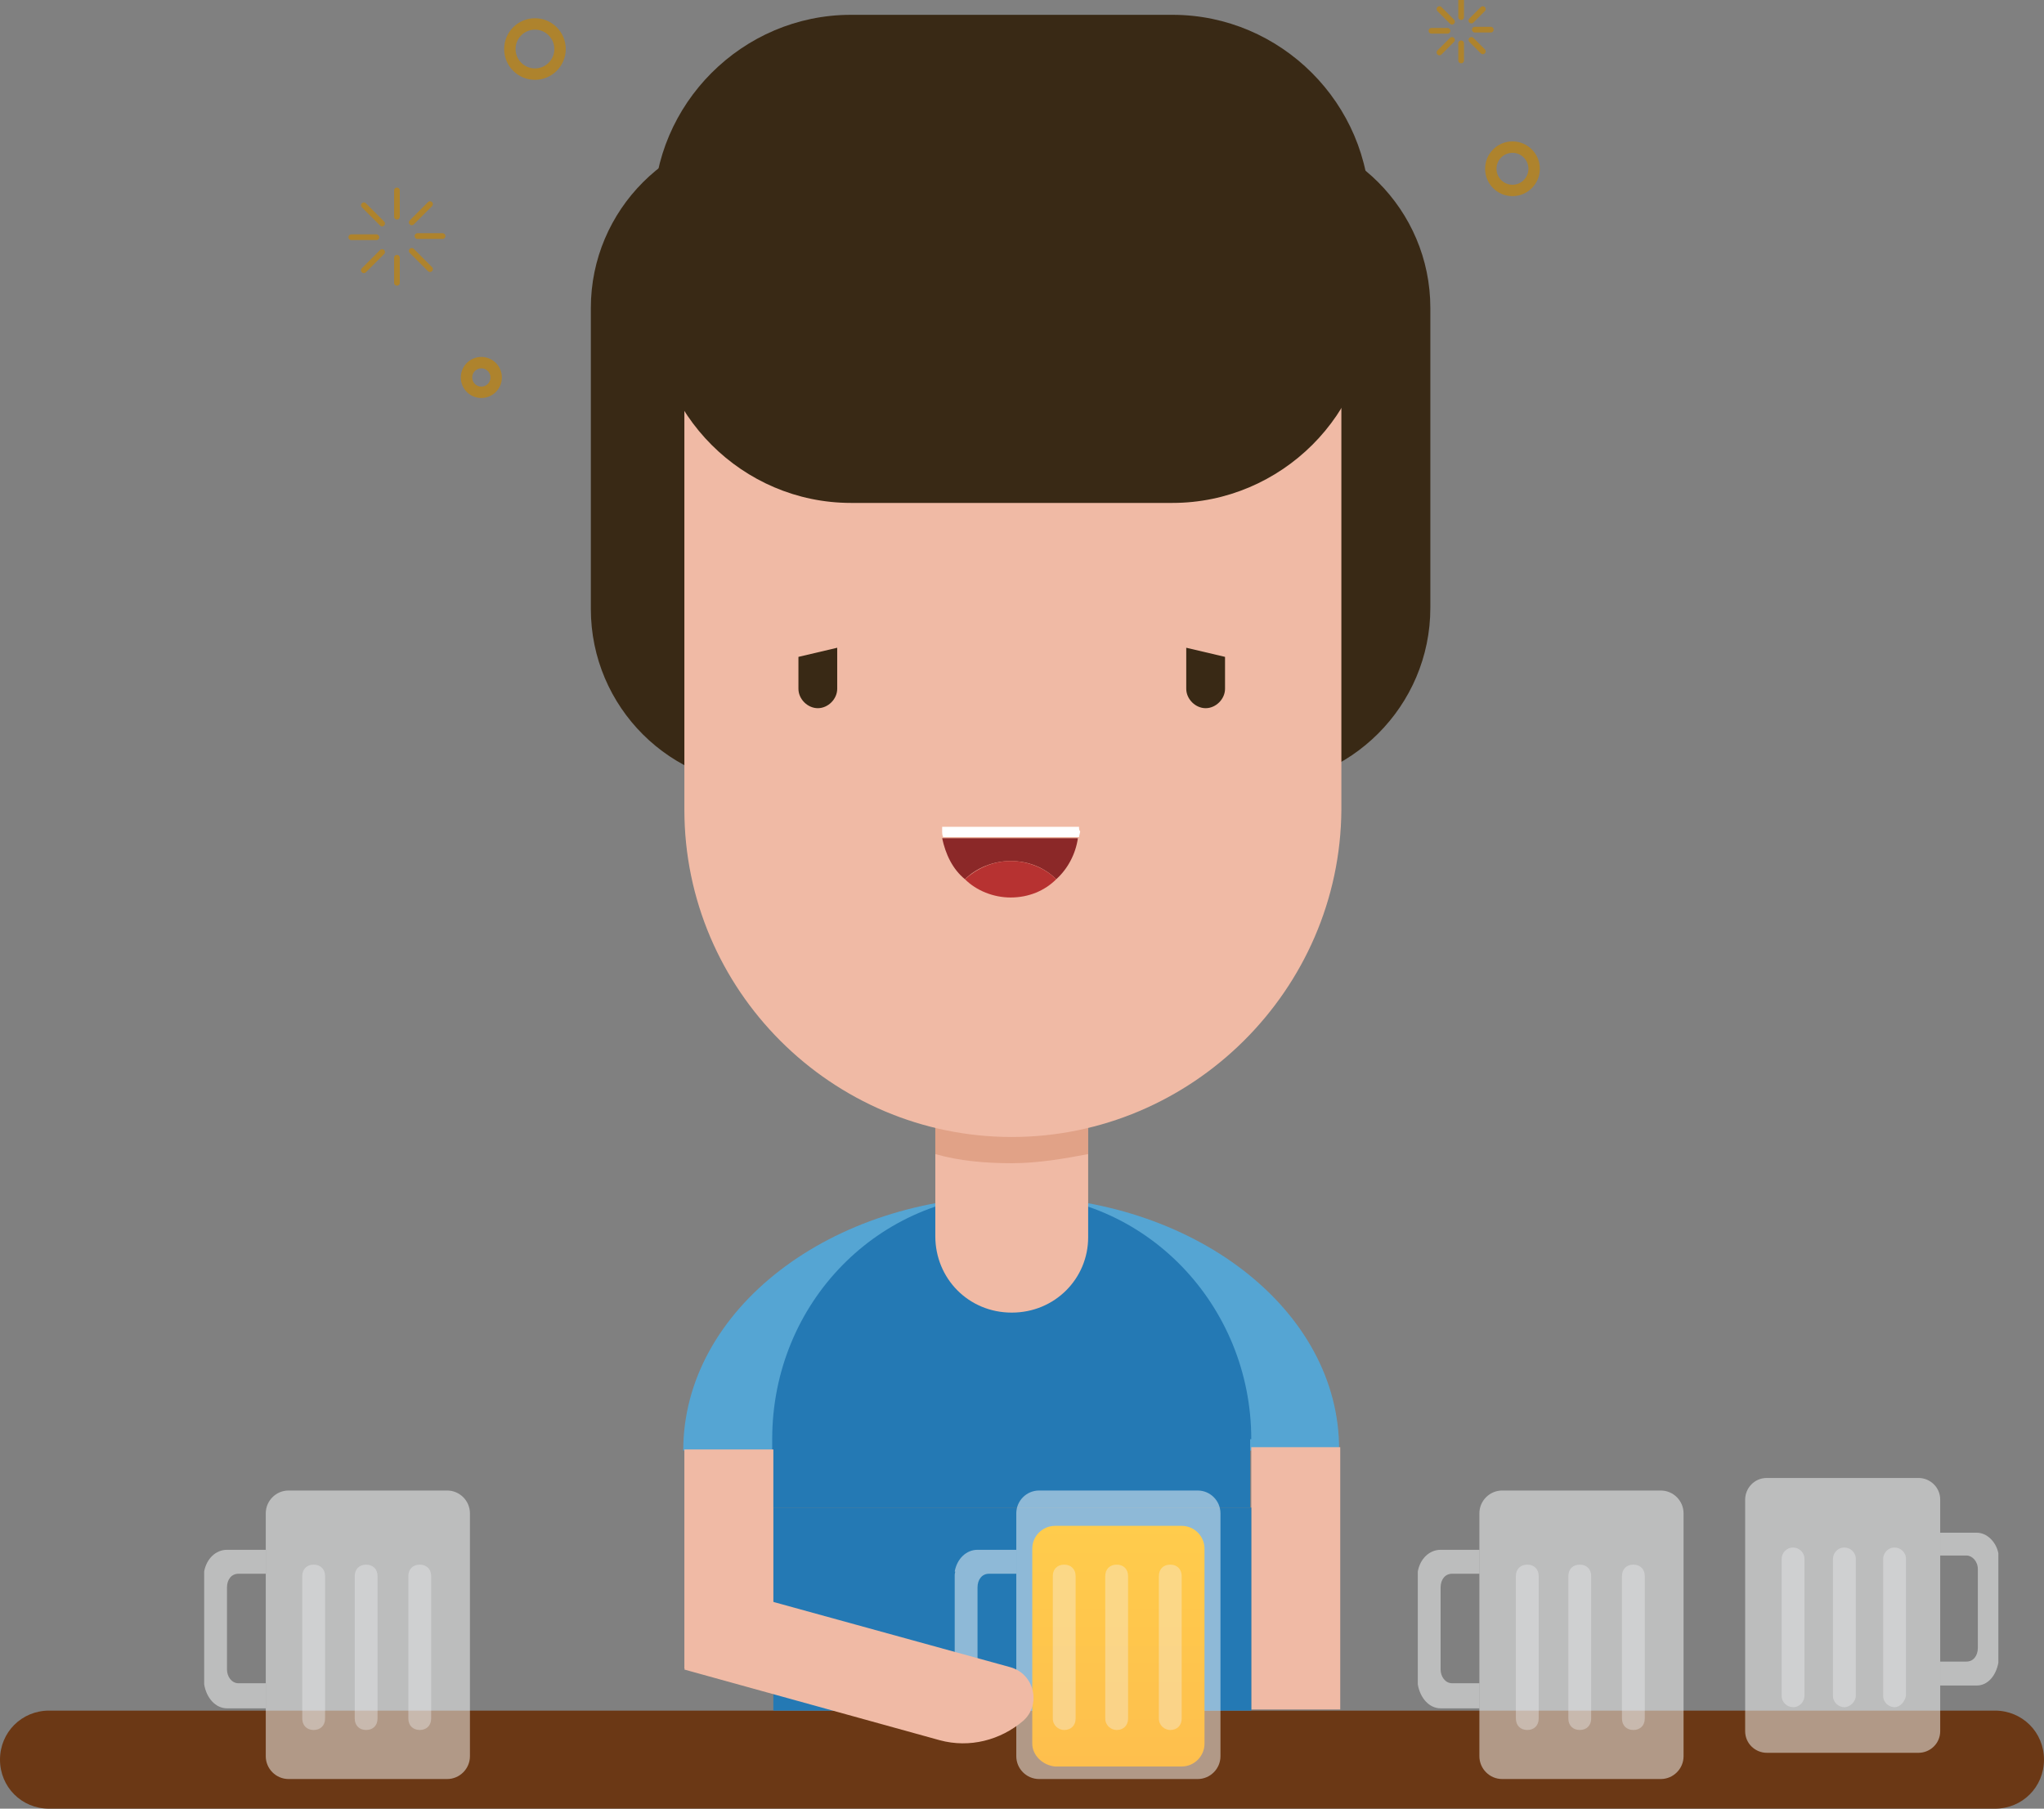 <?xml version="1.0" encoding="utf-8"?>
<!-- Generator: Adobe Illustrator 22.0.1, SVG Export Plug-In . SVG Version: 6.00 Build 0)  -->
<svg version="1.1" id="Layer_1" xmlns="http://www.w3.org/2000/svg" xmlns:xlink="http://www.w3.org/1999/xlink" x="0px" y="0px"
	 viewBox="0 0 179.2 158.6" style="enable-background:new 0 0 179.2 158.6;" xml:space="preserve">
<rect x="0" y="0" width="179.2" height="158.6" fill="#808080" stroke="none"/>
<style type="text/css">
	.st0{fill:#55A5D3;}
	.st1{fill:#2479B4;}
	.st2{fill:#392915;}
	.st3{fill:#F0BAA5;}
	.st4{opacity:0.5;fill:#D28B6B;enable-background:new    ;}
	.st5{fill:#6B3815;}
	.st6{fill:#FFFFFF;}
	.st7{opacity:0.5;fill:#F8FAFB;enable-background:new    ;}
	.st8{fill:url(#SVGID_1_);}
	.st9{fill:#DDDDDD;}
	.st10{fill:#F7F8F8;}
	.st11{opacity:0.35;fill:#F4F4F5;enable-background:new    ;}
	.st12{fill:none;stroke:#392915;stroke-linecap:round;stroke-miterlimit:10;}
	.st13{fill:url(#SVGID_2_);}
	.st14{fill:url(#SVGID_3_);}
	.st15{fill:#8B2828;}
	.st16{fill:#B73231;}
	.st17{fill:none;stroke:#AE832D;stroke-width:0.5;stroke-linecap:round;stroke-miterlimit:10;}
	.st18{fill:none;stroke:#AE832D;stroke-linecap:round;stroke-miterlimit:10;}
</style>
<g>
	<path class="st0" d="M556.7,104.9c-15.8,0-28.8,9.9-28.8,22.3h57.5C585.5,114.8,572.5,104.9,556.7,104.9z"/>
	<path class="st1" d="M577.6,126.2c0-11.8-9.3-21.5-21-21.5c-11.6,0-21,9.5-21,21.5v6h41.9V126.2z"/>
	<path class="st2" d="M562.2,53.4V27c0-8.6,7-15.6,15.6-15.6l0,0c8.6,0,15.6,7,15.6,15.6v26.3c0,8.6-7,15.6-15.6,15.6l0,0
		C569.3,69,562.2,62,562.2,53.4z"/>
	<path class="st2" d="M519.7,53.4V27c0-8.6,7-15.6,15.6-15.6l0,0c8.6,0,15.6,7,15.6,15.6v26.3c0,8.6-7,15.6-15.6,15.6l0,0
		C526.8,69,519.7,62,519.7,53.4z"/>
	<path class="st3" d="M556.7,115.1L556.7,115.1c-3.8,0-6.7-3-6.7-6.7V95.9c0-3.8,3-6.7,6.7-6.7l0,0c3.8,0,6.7,3,6.7,6.7v12.6
		C563.4,112.1,560.5,115.1,556.7,115.1z"/>
	<path class="st4" d="M556.7,89L556.7,89c-3.8,0-6.7,3-6.7,6.7v5.5c2.1,0.6,4.4,0.8,6.7,0.8l0,0c2.3,0,4.6-0.4,6.7-0.8v-5.5
		C563.4,92.1,560.5,89,556.7,89z"/>
	<path class="st3" d="M556.7,99.7L556.7,99.7c-15.8,0-28.8-13-28.8-28.8V33.6c0-15.8,13-28.8,28.8-28.8l0,0
		c15.8,0,28.8,13,28.8,28.8V71C585.5,86.8,572.5,99.7,556.7,99.7z"/>
	<path class="st2" d="M570.8,44.1h-28.2c-9.5,0-17.3-7.8-17.3-17.3v-8.2c0-9.5,7.8-17.3,17.3-17.3h28.2c9.5,0,17.3,7.8,17.3,17.3
		v8.2C588.1,36.3,580.3,44.1,570.8,44.1z"/>
	<path class="st2" d="M540.3,62.1L540.3,62.1c-1,0-1.7-0.5-1.7-1.1v-3.4c0-0.6,0.8-1.1,1.7-1.1l0,0c1,0,1.7,0.5,1.7,1.1V61
		C541.8,61.7,541.3,62.1,540.3,62.1z"/>
	<path class="st2" d="M574.4,62.1L574.4,62.1c-1,0-1.7-0.5-1.7-1.1v-3.4c0-0.6,0.8-1.1,1.7-1.1l0,0c1,0,1.7,0.5,1.7,1.1V61
		C576.1,61.7,575.4,62.1,574.4,62.1z"/>
	<path class="st5" d="M642.9,158.6H472.3c-2.4,0-4.3-1.9-4.3-4.3v0c0-2.4,1.9-4.3,4.3-4.3h170.6c2.4,0,4.3,1.9,4.3,4.3v0
		C647.2,156.7,645.3,158.6,642.9,158.6z"/>
	<rect x="577.6" y="126.9" class="st3" width="7.8" height="23"/>
	<rect x="535.7" y="132.2" class="st1" width="41.9" height="17.8"/>
	<circle class="st6" cx="569.4" cy="134.2" r="0.6"/>
	<path class="st7" d="M556.4,154v-21.3c0-1.1,0.9-2,2-2h13.9c1.1,0,2,0.9,2,2V154c0,1.1-0.9,2-2,2h-13.9
		C557.2,156,556.4,155.1,556.4,154z"/>
	
		<linearGradient id="SVGID_1_" gradientUnits="userSpaceOnUse" x1="497.662" y1="375.769" x2="497.662" y2="396.764" gradientTransform="matrix(-1 0 0 1 1062.861 -242)">
		<stop  offset="0" style="stop-color:#FFCC4C"/>
		<stop  offset="1" style="stop-color:#FEBF4D"/>
	</linearGradient>
	<path class="st8" d="M557.7,152.9v-17.1c0-1.1,0.9-2,2-2h11.1c1.1,0,2,0.9,2,2v17.1c0,1.1-0.9,2-2,2h-11.1
		C558.5,154.8,557.7,153.9,557.7,152.9z"/>
	<circle class="st9" cx="570.7" cy="133.6" r="3.1"/>
	<circle class="st9" cx="567.3" cy="132.7" r="2.2"/>
	<circle class="st9" cx="564.1" cy="133.6" r="2.2"/>
	<circle class="st9" cx="559.4" cy="133.2" r="2.6"/>
	<circle class="st10" cx="564.1" cy="132.8" r="2.2"/>
	<circle class="st10" cx="562.1" cy="131.9" r="1.1"/>
	<path class="st10" d="M567.8,134c0.5,1.1,1.6,1.9,2.8,1.9c1.7,0,3.1-1.4,3.1-3.1c0-0.5-0.1-0.9-0.3-1.3h-4c0,0.1,0,0.3,0,0.4
		C569.5,132.9,568.8,133.8,567.8,134z"/>
	<path class="st10" d="M567.9,131.5h-2.7c0,0.1,0,0.3,0,0.4c0,1.2,1,2.2,2.2,2.2c0.2,0,0.3,0,0.5-0.1c-0.2-0.4-0.3-0.8-0.3-1.2
		C567.6,132.3,567.7,131.9,567.9,131.5z"/>
	<path class="st10" d="M567.6,132.8c0,0.4,0.1,0.9,0.3,1.2c1-0.2,1.7-1.1,1.7-2.1c0-0.1,0-0.3,0-0.4h-1.6
		C567.7,131.9,567.6,132.3,567.6,132.8z"/>
	<path class="st10" d="M556.8,132.3c0,1.5,1.2,2.6,2.6,2.6s2.6-1.2,2.6-2.6c0-0.3,0-0.6-0.1-0.9h-5
		C556.8,131.7,556.8,132,556.8,132.3z"/>
	<path class="st10" d="M556.5,131.5C556.5,131.5,556.5,131.5,556.5,131.5C556.5,131.5,556.5,131.5,556.5,131.5L556.5,131.5z"/>
	<path class="st10" d="M556.9,131.4c0.1-0.2,1.1-1.4,2.4-1.4h5.2c0.9,0,1.5,0,1.5,0h5.2c0.9,0,1.7,0.7,2.1,1.2
		c0.1,0.1,0.1,0.2,0.2,0.3h-4c-0.1-0.5-0.3-0.9-0.6-1.2c-0.4,0.3-0.7,0.7-1,1.2L556.9,131.4C556.9,131.5,556.9,131.4,556.9,131.4z"
		/>
	<path class="st10" d="M568.8,130.3c-0.4,0.3-0.7,0.7-1,1.2h1.6C569.4,131,569.2,130.6,568.8,130.3z"/>
	<path class="st7" d="M551,138.1v0.1l0,0v9.1l0,0v0.1c0,0.1,0,0.2,0,0.3c0.2,1.2,1,2.1,2,2.1h3.4v-2.2H554c-0.6,0-1-0.6-1-1.2v-7.2
		c0-0.7,0.4-1.2,1-1.2h2.4v-2.1H553c-1,0-1.8,0.8-2,1.9C551,137.8,551,137.9,551,138.1z"/>
	<path class="st11" d="M568.8,150.7v-12.5c0-0.6,0.4-1,1-1l0,0c0.6,0,1,0.4,1,1v12.5c0,0.6-0.4,1-1,1l0,0
		C569.3,151.7,568.8,151.3,568.8,150.7z"/>
	<path class="st11" d="M564.1,150.7v-12.5c0-0.6,0.4-1,1-1l0,0c0.6,0,1,0.4,1,1v12.5c0,0.6-0.4,1-1,1l0,0
		C564.6,151.7,564.1,151.3,564.1,150.7z"/>
	<path class="st11" d="M559.5,150.7v-12.5c0-0.6,0.4-1,1-1l0,0c0.6,0,1,0.4,1,1v12.5c0,0.6-0.4,1-1,1l0,0
		C560,151.7,559.5,151.3,559.5,150.7z"/>
	<path class="st3" d="M527.9,146.4l23.1,2.5c2.7,0.3,5.3-0.8,6.9-2.8c1.4-1.7,0.3-4.2-1.8-4.5l-27.3-3L527.9,146.4z"/>
	<rect x="527.9" y="127.1" class="st3" width="7.8" height="19.2"/>
	<path class="st12" d="M562.8,71.2"/>
	<path class="st2" d="M542.8,48.4l-7.9,1.7c-0.5,0.1-1-0.2-1.1-0.7v0c-0.1-0.5,0.2-1,0.7-1.1l7.9-1.7c0.5-0.1,1,0.2,1.1,0.7v0
		C543.6,47.8,543.3,48.3,542.8,48.4z"/>
	<path class="st2" d="M570.3,48.4l7.9,1.7c0.5,0.1,1-0.2,1.1-0.7v0c0.1-0.5-0.2-1-0.7-1.1l-7.9-1.7c-0.5-0.1-1,0.2-1.1,0.7v0
		C569.5,47.8,569.8,48.3,570.3,48.4z"/>
	<path class="st12" d="M552.8,71.2c0.9,1.2,2.3,1.9,3.9,1.9c1.6,0,3-0.8,3.9-1.9"/>
</g>
<g>
	<path class="st0" d="M330.2,104.9c-15.8,0-28.8,9.9-28.8,22.3h57.5C358.9,114.8,346,104.9,330.2,104.9z"/>
	<path class="st1" d="M351.1,126.2c0-11.8-9.3-21.5-21-21.5c-11.6,0-21,9.5-21,21.5v6h41.9V126.2z"/>
	<path class="st2" d="M335.7,53.4V27c0-8.6,7-15.6,15.6-15.6l0,0c8.6,0,15.6,7,15.6,15.6v26.3c0,8.6-7,15.6-15.6,15.6l0,0
		C342.8,69,335.7,62,335.7,53.4z"/>
	<path class="st2" d="M293.2,53.4V27c0-8.6,7-15.6,15.6-15.6l0,0c8.6,0,15.6,7,15.6,15.6v26.3c0,8.6-7,15.6-15.6,15.6l0,0
		C300.3,69,293.2,62,293.2,53.4z"/>
	<path class="st3" d="M330.2,115.1L330.2,115.1c-3.8,0-6.7-3-6.7-6.7V95.9c0-3.8,3-6.7,6.7-6.7l0,0c3.8,0,6.7,3,6.7,6.7v12.6
		C336.9,112.1,334,115.1,330.2,115.1z"/>
	<path class="st4" d="M330.2,89L330.2,89c-3.8,0-6.7,3-6.7,6.7v5.5c2.1,0.6,4.4,0.8,6.7,0.8l0,0c2.3,0,4.6-0.4,6.7-0.8v-5.5
		C336.9,92.1,334,89,330.2,89z"/>
	<path class="st3" d="M330.2,99.7L330.2,99.7c-15.8,0-28.8-13-28.8-28.8V33.6c0-15.8,13-28.8,28.8-28.8l0,0
		c15.8,0,28.8,13,28.8,28.8V71C358.9,86.8,346,99.7,330.2,99.7z"/>
	<path class="st2" d="M344.3,44.1h-28.2c-9.5,0-17.3-7.8-17.3-17.3v-8.2c0-9.5,7.8-17.3,17.3-17.3h28.2c9.5,0,17.3,7.8,17.3,17.3
		v8.2C361.6,36.3,353.8,44.1,344.3,44.1z"/>
	<path class="st2" d="M313.8,62.1L313.8,62.1c-1,0-1.7-0.6-1.7-1.4v-4.4c0-0.8,0.8-1.4,1.7-1.4l0,0c1,0,1.7,0.6,1.7,1.4v4.4
		C315.3,61.5,314.8,62.1,313.8,62.1z"/>
	<path class="st2" d="M347.9,62.1L347.9,62.1c-1,0-1.7-0.6-1.7-1.4v-4.4c0-0.8,0.8-1.4,1.7-1.4l0,0c1,0,1.7,0.6,1.7,1.4v4.4
		C349.6,61.5,348.9,62.1,347.9,62.1z"/>
	<path class="st5" d="M416.4,158.6H245.8c-2.4,0-4.3-1.9-4.3-4.3v0c0-2.4,1.9-4.3,4.3-4.3h170.6c2.4,0,4.3,1.9,4.3,4.3v0
		C420.7,156.7,418.8,158.6,416.4,158.6z"/>
	<rect x="351.1" y="126.9" class="st3" width="7.8" height="23"/>
	<rect x="309.2" y="132.2" class="st1" width="41.9" height="17.8"/>
	<path class="st7" d="M330.6,154v-21.3c0-1.1,0.9-2,2-2h13.9c1.1,0,2,0.9,2,2V154c0,1.1-0.9,2-2,2h-13.9
		C331.5,156,330.6,155.1,330.6,154z"/>
	
		<linearGradient id="SVGID_2_" gradientUnits="userSpaceOnUse" x1="723.183" y1="394.284" x2="723.183" y2="396.828" gradientTransform="matrix(-1 0 0 1 1062.861 -242)">
		<stop  offset="0" style="stop-color:#FFCC4C"/>
		<stop  offset="1" style="stop-color:#FEBF4D"/>
	</linearGradient>
	<path class="st13" d="M347.2,152.3v2.3c0,0.1-0.9,0.3-2,0.3h-11.1c-1.1,0-2-0.1-2-0.3v-2.3"/>
	<path class="st10" d="M330.7,131.5C330.8,131.5,330.8,131.5,330.7,131.5C330.7,131.5,330.7,131.5,330.7,131.5L330.7,131.5z"/>
	<path class="st7" d="M325.2,138.1v0.1l0,0v9.1l0,0v0.1c0,0.1,0,0.2,0,0.3c0.2,1.2,1,2.1,2,2.1h3.4v-2.2h-2.4c-0.6,0-1-0.6-1-1.2
		v-7.2c0-0.7,0.4-1.2,1-1.2h2.4v-2.1h-3.4c-1,0-1.8,0.8-2,1.9C325.2,137.8,325.2,137.9,325.2,138.1z"/>
	<path class="st11" d="M343.1,150.7v-12.5c0-0.6,0.4-1,1-1l0,0c0.6,0,1,0.4,1,1v12.5c0,0.6-0.4,1-1,1l0,0
		C343.5,151.7,343.1,151.3,343.1,150.7z"/>
	<path class="st11" d="M338.4,150.7v-12.5c0-0.6,0.4-1,1-1l0,0c0.6,0,1,0.4,1,1v12.5c0,0.6-0.4,1-1,1l0,0
		C338.8,151.7,338.4,151.3,338.4,150.7z"/>
	<path class="st11" d="M333.8,150.7v-12.5c0-0.6,0.4-1,1-1l0,0c0.6,0,1,0.4,1,1v12.5c0,0.6-0.4,1-1,1l0,0
		C334.2,151.7,333.8,151.3,333.8,150.7z"/>
	<rect x="301.4" y="127.1" class="st3" width="7.8" height="19.2"/>
	<path class="st12" d="M336.3,71.2"/>
	<path class="st12" d="M326.3,71.2c0.9,1.2,2.3,1.9,3.9,1.9c1.6,0,3-0.8,3.9-1.9"/>
	<path class="st3" d="M301.4,146.4l22.4,6.2c2.6,0.7,5.3,0,7.3-1.7c1.6-1.4,1-4.1-1.1-4.7l-26.5-7.3L301.4,146.4z"/>
</g>
<g>
	<path class="st0" d="M88.7,104.9c-15.8,0-28.8,9.9-28.8,22.3h57.5C117.5,114.8,104.5,104.9,88.7,104.9z"/>
	<path class="st1" d="M109.7,126.2c0-11.8-9.3-21.5-21-21.5c-11.6,0-21,9.5-21,21.5v6h41.9V126.2z"/>
	<path class="st2" d="M94.2,53.4V27c0-8.6,7-15.6,15.6-15.6l0,0c8.6,0,15.6,7,15.6,15.6v26.3c0,8.6-7,15.6-15.6,15.6l0,0
		C101.3,69,94.2,62,94.2,53.4z"/>
	<path class="st2" d="M51.8,53.4V27c0-8.6,7-15.6,15.6-15.6l0,0C76,11.3,83,18.4,83,27v26.3c0,8.6-7,15.6-15.6,15.6l0,0
		C58.8,69,51.8,62,51.8,53.4z"/>
	<path class="st3" d="M88.7,115.1L88.7,115.1c-3.8,0-6.7-3-6.7-6.7V95.9c0-3.8,3-6.7,6.7-6.7l0,0c3.8,0,6.7,3,6.7,6.7v12.6
		C95.4,112.1,92.5,115.1,88.7,115.1z"/>
	<path class="st4" d="M88.7,89L88.7,89c-3.8,0-6.7,3-6.7,6.7v5.5c2.1,0.6,4.4,0.8,6.7,0.8l0,0c2.3,0,4.6-0.4,6.7-0.8v-5.5
		C95.4,92.1,92.5,89,88.7,89z"/>
	<path class="st3" d="M88.7,99.7L88.7,99.7C72.9,99.7,60,86.8,60,71V33.6c0-15.8,13-28.8,28.8-28.8l0,0c15.8,0,28.8,13,28.8,28.8V71
		C117.5,86.8,104.5,99.7,88.7,99.7z"/>
	<path class="st2" d="M102.8,44.1H74.6c-9.5,0-17.3-7.8-17.3-17.3v-8.2c0-9.5,7.8-17.3,17.3-17.3h28.2c9.5,0,17.3,7.8,17.3,17.3v8.2
		C120.2,36.3,112.3,44.1,102.8,44.1z"/>
	<path class="st5" d="M174.9,158.6H4.3c-2.4,0-4.3-1.9-4.3-4.3v0c0-2.4,1.9-4.3,4.3-4.3h170.6c2.4,0,4.3,1.9,4.3,4.3v0
		C179.2,156.7,177.3,158.6,174.9,158.6z"/>
	<rect x="109.7" y="126.9" class="st3" width="7.8" height="23"/>
	<rect x="67.8" y="132.2" class="st1" width="41.9" height="17.8"/>
	<path class="st10" d="M89.3,131.5C89.3,131.5,89.3,131.5,89.3,131.5C89.3,131.5,89.3,131.5,89.3,131.5L89.3,131.5z"/>
	<path class="st7" d="M89.1,154v-21.3c0-1.1,0.9-2,2-2h13.9c1.1,0,2,0.9,2,2V154c0,1.1-0.9,2-2,2H91.1C90,156,89.1,155.1,89.1,154z"
		/>
	<path class="st7" d="M83.7,138.1v0.1l0,0v9.1l0,0v0.1c0,0.1,0,0.2,0,0.3c0.2,1.2,1,2.1,2,2.1h3.4v-2.2h-2.4c-0.6,0-1-0.6-1-1.2
		v-7.2c0-0.7,0.4-1.2,1-1.2h2.4v-2.1h-3.4c-1,0-1.8,0.8-2,1.9C83.8,137.8,83.7,137.9,83.7,138.1z"/>
	
		<linearGradient id="SVGID_3_" gradientUnits="userSpaceOnUse" x1="964.777" y1="375.769" x2="964.777" y2="396.764" gradientTransform="matrix(-1 0 0 1 1062.861 -242)">
		<stop  offset="0" style="stop-color:#FFCC4C"/>
		<stop  offset="1" style="stop-color:#FEBF4D"/>
	</linearGradient>
	<path class="st14" d="M90.5,152.9v-17.1c0-1.1,0.9-2,2-2h11.1c1.1,0,2,0.9,2,2v17.1c0,1.1-0.9,2-2,2H92.5
		C91.4,154.8,90.5,153.9,90.5,152.9z"/>
	<path class="st11" d="M101.6,150.7v-12.5c0-0.6,0.4-1,1-1l0,0c0.6,0,1,0.4,1,1v12.5c0,0.6-0.4,1-1,1l0,0
		C102.1,151.7,101.6,151.3,101.6,150.7z"/>
	<path class="st11" d="M96.9,150.7v-12.5c0-0.6,0.4-1,1-1l0,0c0.6,0,1,0.4,1,1v12.5c0,0.6-0.4,1-1,1l0,0
		C97.4,151.7,96.9,151.3,96.9,150.7z"/>
	<path class="st11" d="M92.3,150.7v-12.5c0-0.6,0.4-1,1-1l0,0c0.6,0,1,0.4,1,1v12.5c0,0.6-0.4,1-1,1l0,0
		C92.8,151.7,92.3,151.3,92.3,150.7z"/>
	<g>
		<path class="st7" d="M23.3,154v-21.3c0-1.1,0.9-2,2-2h13.9c1.1,0,2,0.9,2,2V154c0,1.1-0.9,2-2,2H25.3
			C24.2,156,23.3,155.1,23.3,154z"/>
		<path class="st7" d="M17.9,138.1v0.1l0,0v9.1l0,0v0.1c0,0.1,0,0.2,0,0.3c0.2,1.2,1,2.1,2,2.1h3.4v-2.2h-2.4c-0.6,0-1-0.6-1-1.2
			v-7.2c0-0.7,0.4-1.2,1-1.2h2.4v-2.1h-3.4c-1,0-1.8,0.8-2,1.9C17.9,137.8,17.9,137.9,17.9,138.1z"/>
		<path class="st11" d="M35.8,150.7v-12.5c0-0.6,0.4-1,1-1l0,0c0.6,0,1,0.4,1,1v12.5c0,0.6-0.4,1-1,1l0,0
			C36.2,151.7,35.8,151.3,35.8,150.7z"/>
		<path class="st11" d="M31.1,150.7v-12.5c0-0.6,0.4-1,1-1l0,0c0.6,0,1,0.4,1,1v12.5c0,0.6-0.4,1-1,1l0,0
			C31.5,151.7,31.1,151.3,31.1,150.7z"/>
		<path class="st11" d="M26.5,150.7v-12.5c0-0.6,0.4-1,1-1l0,0c0.6,0,1,0.4,1,1v12.5c0,0.6-0.4,1-1,1l0,0
			C26.9,151.7,26.5,151.3,26.5,150.7z"/>
	</g>
	<g>
		<path class="st7" d="M129.7,154v-21.3c0-1.1,0.9-2,2-2h13.9c1.1,0,2,0.9,2,2V154c0,1.1-0.9,2-2,2h-13.9
			C130.6,156,129.7,155.1,129.7,154z"/>
		<path class="st7" d="M124.3,138.1v0.1l0,0v9.1l0,0v0.1c0,0.1,0,0.2,0,0.3c0.2,1.2,1,2.1,2,2.1h3.4v-2.2h-2.4c-0.6,0-1-0.6-1-1.2
			v-7.2c0-0.7,0.4-1.2,1-1.2h2.4v-2.1h-3.4c-1,0-1.8,0.8-2,1.9C124.3,137.8,124.3,137.9,124.3,138.1z"/>
		<path class="st11" d="M142.2,150.7v-12.5c0-0.6,0.4-1,1-1l0,0c0.6,0,1,0.4,1,1v12.5c0,0.6-0.4,1-1,1l0,0
			C142.6,151.7,142.2,151.3,142.2,150.7z"/>
		<path class="st11" d="M137.5,150.7v-12.5c0-0.6,0.4-1,1-1l0,0c0.6,0,1,0.4,1,1v12.5c0,0.6-0.4,1-1,1l0,0
			C137.9,151.7,137.5,151.3,137.5,150.7z"/>
		<path class="st11" d="M132.9,150.7v-12.5c0-0.6,0.4-1,1-1l0,0c0.6,0,1,0.4,1,1v12.5c0,0.6-0.4,1-1,1l0,0
			C133.3,151.7,132.9,151.3,132.9,150.7z"/>
	</g>
	<g>
		<path class="st7" d="M168.2,153.7h-13.3c-1,0-1.9-0.8-1.9-1.9v-20.3c0-1,0.8-1.9,1.9-1.9h13.3c1,0,1.9,0.8,1.9,1.9v20.3
			C170.1,152.9,169.2,153.7,168.2,153.7z"/>
		<path class="st7" d="M175.2,136.2c-0.2-1-1-1.8-1.9-1.8h-3.2v2h2.3c0.5,0,1,0.5,1,1.2v6.9c0,0.7-0.4,1.2-1,1.2h-2.3v2.1h3.2
			c1,0,1.7-0.9,1.9-2c0-0.1,0-0.2,0-0.3v-0.1l0,0v-8.6l0,0v-0.1C175.2,136.5,175.2,136.4,175.2,136.2z"/>
		<path class="st11" d="M157.2,149.7L157.2,149.7c-0.5,0-1-0.4-1-1v-12c0-0.5,0.4-1,1-1l0,0c0.5,0,1,0.4,1,1v12
			C158.2,149.2,157.8,149.7,157.2,149.7z"/>
		<path class="st11" d="M161.7,149.7L161.7,149.7c-0.5,0-1-0.4-1-1v-12c0-0.5,0.4-1,1-1l0,0c0.5,0,1,0.4,1,1v12
			C162.7,149.2,162.2,149.7,161.7,149.7z"/>
		<path class="st11" d="M166.1,149.7L166.1,149.7c-0.5,0-1-0.4-1-1v-12c0-0.5,0.4-1,1-1l0,0c0.5,0,1,0.4,1,1v12
			C167,149.2,166.6,149.7,166.1,149.7z"/>
	</g>
	<rect x="60" y="127.1" class="st3" width="7.8" height="19.2"/>
	<path class="st12" d="M94.8,71.2"/>
	<path class="st3" d="M60,146.4l22.4,6.2c2.6,0.7,5.3,0,7.3-1.7c1.6-1.4,1-4.1-1.1-4.7l-26.5-7.3L60,146.4z"/>
	<path class="st2" d="M70,57.6v2.8c0,0.9,0.8,1.7,1.7,1.7s1.7-0.8,1.7-1.7v-3.6L70,57.6z"/>
	<path class="st2" d="M107.4,57.6v2.8c0,0.9-0.8,1.7-1.7,1.7s-1.7-0.8-1.7-1.7v-3.6L107.4,57.6z"/>
	<g>
		<path class="st15" d="M84.6,77.1c1-1,2.5-1.6,4-1.6c1.6,0,3,0.6,4,1.6c1-0.9,1.7-2.2,1.9-3.6H82.6C82.9,74.9,83.5,76.2,84.6,77.1z
			"/>
		<path class="st16" d="M84.6,77.1c1,1,2.5,1.6,4,1.6c1.6,0,3-0.6,4-1.6c-1-1-2.5-1.6-4-1.6C87,75.5,85.6,76.2,84.6,77.1z"/>
		<path class="st6" d="M94.6,72.5H82.6c0,0.1,0,0.3,0,0.4c0,0.1,0,0.4,0.1,0.5h11.9c0-0.1,0.1-0.4,0.1-0.5
			C94.6,72.8,94.6,72.7,94.6,72.5z"/>
	</g>
	<g>
		<line class="st17" x1="34.8" y1="16.7" x2="34.8" y2="19"/>
		<line class="st17" x1="38.8" y1="20.7" x2="36.6" y2="20.7"/>
		<line class="st17" x1="34.8" y1="24.8" x2="34.8" y2="22.6"/>
		<line class="st17" x1="30.8" y1="20.8" x2="33" y2="20.8"/>
		<line class="st17" x1="37.7" y1="17.9" x2="36.1" y2="19.5"/>
		<line class="st17" x1="37.7" y1="23.6" x2="36.1" y2="22"/>
		<line class="st17" x1="31.9" y1="23.7" x2="33.5" y2="22.1"/>
		<line class="st17" x1="31.9" y1="18" x2="33.5" y2="19.6"/>
	</g>
	<g>
		<line class="st17" x1="128.1" y1="0" x2="128.1" y2="1.5"/>
		<line class="st17" x1="130.7" y1="2.6" x2="129.3" y2="2.6"/>
		<line class="st17" x1="128.1" y1="5.3" x2="128.1" y2="3.8"/>
		<line class="st17" x1="125.5" y1="2.7" x2="126.9" y2="2.7"/>
		<line class="st17" x1="130" y1="0.8" x2="129" y2="1.8"/>
		<line class="st17" x1="130" y1="4.5" x2="129" y2="3.5"/>
		<line class="st17" x1="126.2" y1="4.6" x2="127.3" y2="3.5"/>
		<line class="st17" x1="126.2" y1="0.8" x2="127.3" y2="1.9"/>
	</g>
	<circle class="st18" cx="42.2" cy="33.1" r="1.3"/>
	<circle class="st18" cx="46.9" cy="4.3" r="2.2"/>
	<circle class="st18" cx="132.6" cy="14.8" r="1.9"/>
</g>
</svg>
